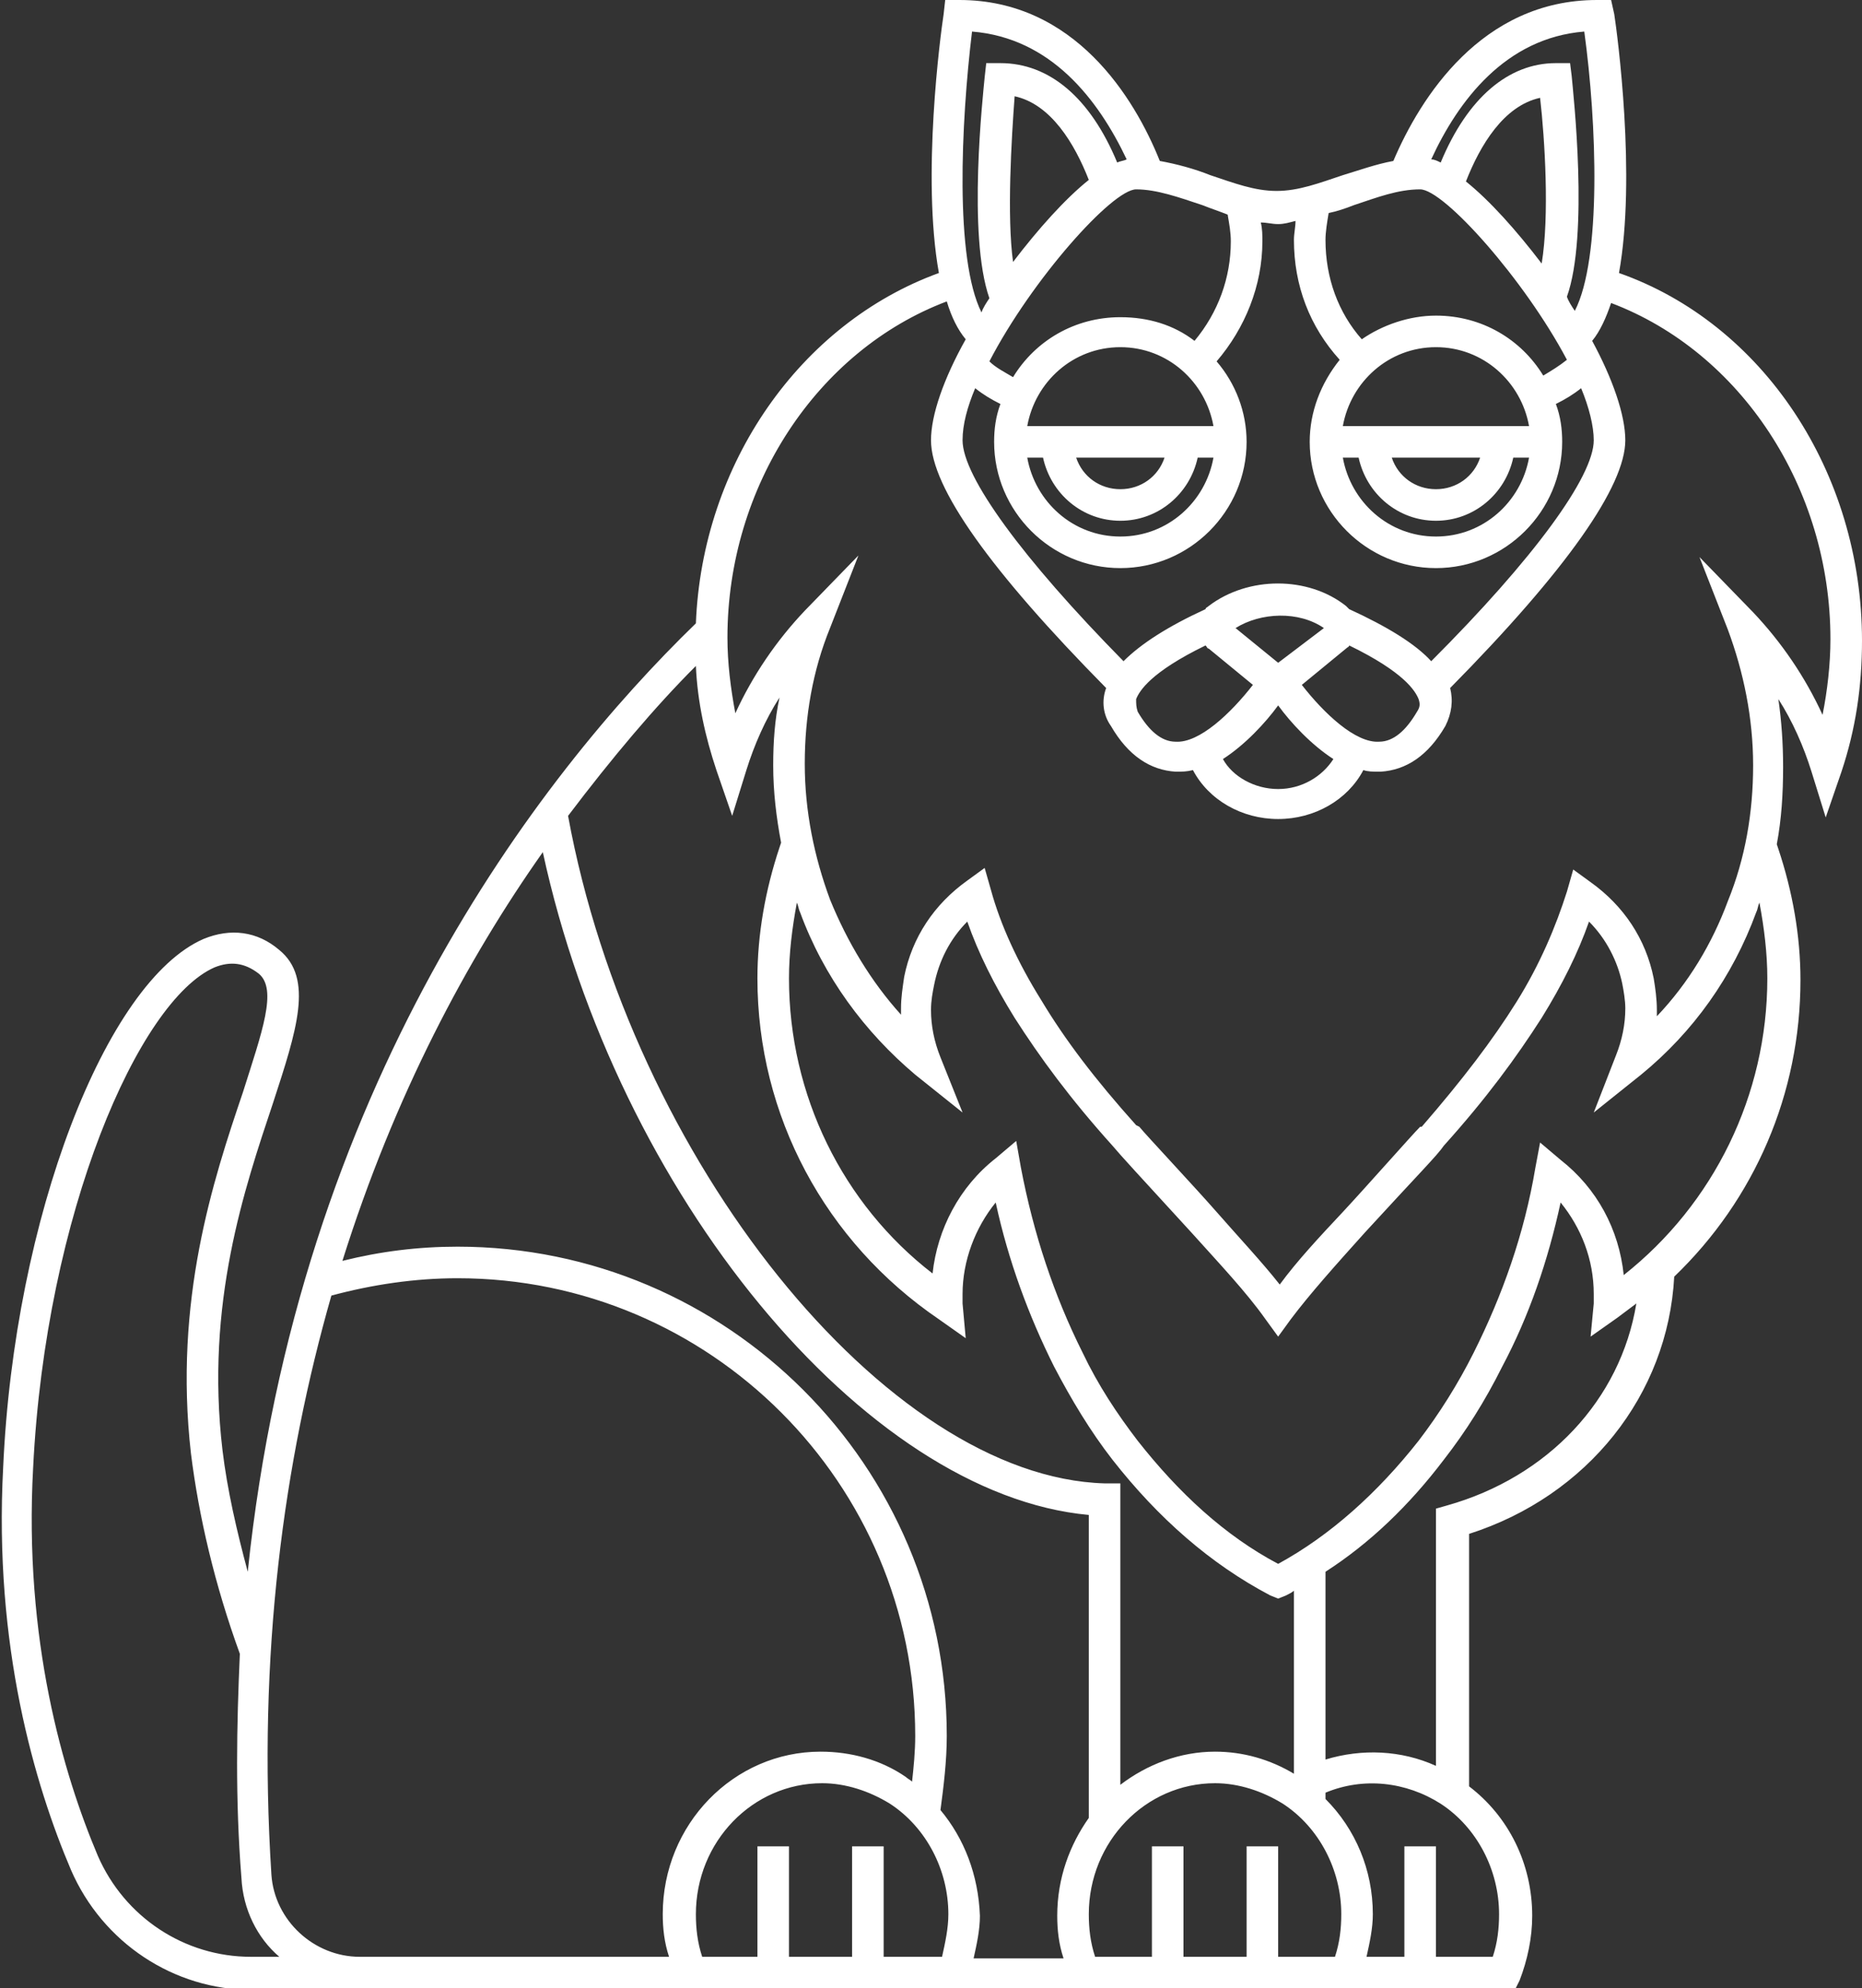 <?xml version="1.0" encoding="utf-8"?>
<!-- Generator: Adobe Illustrator 24.2.1, SVG Export Plug-In . SVG Version: 6.00 Build 0)  -->
<svg version="1.1" id="Layer_1" xmlns="http://www.w3.org/2000/svg" xmlns:xlink="http://www.w3.org/1999/xlink" x="0px" y="0px"
	 viewBox="0 0 118 126" style="enable-background:new 0 0 118 126;" xml:space="preserve">
<rect x="0" y="0" width="118" height="126" fill="#333333" stroke="none"/>
<style type="text/css">
	.st0{fill:#FFFFFF;}
</style>
<path class="st0" d="M102.6,17.3c1.1-6.1-0.1-15.1-0.3-16.4L102.1,0h-0.9c-7.3,0-11.2,6.2-12.9,10.2c-1.1,0.2-2.2,0.6-3.2,0.9
	c-1.5,0.5-2.8,1-4.2,1s-2.7-0.5-4.2-1c-1-0.4-2.1-0.7-3.2-0.9C71.9,6.2,68.1,0,60.8,0h-0.9l-0.1,0.9c-0.2,1.3-1.4,10.3-0.3,16.4
	c-8.8,3.2-15,12.1-15.4,22.2c-10,9.7-25.2,29.4-28.4,60.1c-0.7-2.6-1.3-5.2-1.6-7.7c-1.1-9.3,1.4-16.6,3.2-22
	c1.5-4.6,2.6-7.9,0.4-9.7c-1.4-1.2-3.1-1.4-4.8-0.7c-6.2,2.7-12,17.7-12.7,33.5c-0.6,11.3,2,20.1,4.3,25.5c2,4.6,6.5,7.6,11.5,7.6
	h6.6v0c0.1,0,0.2,0,0.3,0h45.3h2.2h13.4h2.2h10l0.3-0.6c0.5-1.3,0.8-2.7,0.8-4.1c0-3.3-1.5-6.3-4-8.2v-16c7.5-2.4,12.6-8.8,13-16.3
	c5.1-4.9,8-11.6,8-18.8c0-2.8-0.5-5.6-1.4-8.3l-0.1-0.3c0.3-1.6,0.4-3.2,0.4-4.9c0-1.5-0.1-2.9-0.3-4.3c0.9,1.4,1.6,3,2.1,4.6
	l0.9,2.9l1-2.9c0.9-2.7,1.3-5.4,1.3-8.3C118,29.9,111.7,20.5,102.6,17.3z M100.4,2c0.8,5.8,1.1,14.4-0.6,17.7
	c-0.2-0.3-0.4-0.6-0.5-0.9c1.4-3.9,0.4-12.9,0.3-14L99.5,4h-0.9c-3,0-5.6,2.2-7.3,6.3c-0.2-0.1-0.4-0.2-0.6-0.2
	C92.4,6.4,95.4,2.4,100.4,2z M97.7,16.7c-1.6-2.1-3.3-4-4.8-5.2c0.9-2.3,2.4-4.8,4.7-5.3C97.9,8.8,98.2,13.7,97.7,16.7z M85.8,13
	c1.5-0.5,2.8-1,4.2-1c1.5,0,6.6,5.7,9.3,10.8c-0.5,0.4-1,0.7-1.5,1C96.4,21.5,93.9,20,91,20c-1.7,0-3.4,0.6-4.7,1.5
	c-1.5-1.7-2.3-3.9-2.3-6.3c0-0.5,0.1-1.1,0.2-1.7C84.7,13.4,85.3,13.2,85.8,13z M91,22c3,0,5.4,2.2,5.9,5H85.1
	C85.6,24.2,88,22,91,22z M93.8,29c-0.4,1.2-1.5,2-2.8,2s-2.4-0.8-2.8-2H93.8z M86.1,29c0.5,2.3,2.5,4,4.9,4s4.4-1.7,4.9-4h1
	c-0.5,2.8-2.9,5-5.9,5s-5.4-2.2-5.9-5H86.1z M82.1,14c0,0.4-0.1,0.8-0.1,1.2c0,2.9,1,5.5,2.9,7.6C83.7,24.3,83,26.1,83,28
	c0,4.4,3.6,8,8,8s8-3.6,8-8c0-0.8-0.1-1.6-0.4-2.4c0.6-0.3,1.1-0.6,1.6-1c0.5,1.2,0.8,2.4,0.8,3.3c0,2.3-3.8,7.5-10.3,14
	c-1-1.1-2.8-2.2-5.2-3.3c-0.1-0.1-0.2-0.2-0.2-0.2c-2.4-1.9-6.2-1.9-8.7,0c-0.1,0.1-0.2,0.1-0.2,0.2c-2.4,1.1-4.1,2.2-5.2,3.3
	C64.8,35.4,61,30.2,61,27.9c0-1,0.3-2.1,0.8-3.3c0.5,0.4,1,0.7,1.6,1C63.1,26.4,63,27.2,63,28c0,4.4,3.6,8,8,8s8-3.6,8-8
	c0-1.9-0.7-3.7-1.9-5.1c1.8-2.1,2.9-4.8,2.9-7.6c0-0.4,0-0.8-0.1-1.2c0.4,0,0.7,0.1,1.1,0.1S81.7,14.1,82.1,14z M76.4,40.9
	c0.1,0.1,0.1,0.2,0.2,0.2l2.8,2.3c-1.4,1.8-3.4,3.7-4.9,3.6c-0.9,0-1.7-0.7-2.4-1.9C72,44.8,72,44.6,72,44.3
	C72.2,43.8,72.9,42.6,76.4,40.9z M81,42l-2.7-2.2c1.6-1,4-1.1,5.6,0L81,42z M81,44.7c0.8,1.1,2.1,2.5,3.5,3.4
	c-0.7,1.1-2,1.9-3.5,1.9c-1.5,0-2.9-0.8-3.5-1.9C78.9,47.2,80.2,45.8,81,44.7z M82.5,43.4l2.8-2.3c0.1-0.1,0.2-0.1,0.2-0.2
	c3.5,1.7,4.2,2.9,4.4,3.4c0.1,0.3,0.1,0.5-0.1,0.8c-0.7,1.2-1.5,1.9-2.4,1.9C85.9,47.1,83.9,45.2,82.5,43.4z M64.3,6.1
	c2.3,0.5,3.8,3,4.7,5.3c-1.5,1.2-3.2,3.1-4.8,5.2C63.8,13.7,64.1,8.8,64.3,6.1z M76.9,27H65.1c0.5-2.8,2.9-5,5.9-5
	S76.4,24.2,76.9,27z M66.1,29c0.5,2.3,2.5,4,4.9,4s4.4-1.7,4.9-4h1c-0.5,2.8-2.9,5-5.9,5s-5.4-2.2-5.9-5H66.1z M68.2,29h5.6
	c-0.4,1.2-1.5,2-2.8,2S68.6,30.2,68.2,29z M77.8,13.6c0.1,0.6,0.2,1.1,0.2,1.7c0,2.3-0.8,4.5-2.3,6.3c-1.3-1-2.9-1.5-4.7-1.5
	c-2.9,0-5.4,1.5-6.8,3.8c-0.5-0.3-1.1-0.6-1.5-1C65.4,17.7,70.5,12,72,12c1.3,0,2.7,0.5,4.2,1C76.7,13.2,77.3,13.4,77.8,13.6z
	 M61.6,2c5,0.4,8,4.3,9.8,8.1c-0.2,0.1-0.4,0.1-0.6,0.2C69.1,6.2,66.5,4,63.4,4h-0.9l-0.1,0.9c-0.1,1.1-1.1,10,0.3,14
	c-0.2,0.3-0.4,0.6-0.5,0.9C60.5,16.4,60.9,7.8,61.6,2z M44.1,42.2c0.1,2.3,0.6,4.5,1.3,6.6l1,2.9l0.9-2.9c0.5-1.6,1.2-3.2,2.1-4.6
	C49.1,45.6,49,47,49,48.5c0,1.7,0.2,3.3,0.5,4.9l-0.1,0.3C48.5,56.4,48,59.2,48,62c0,8.7,4.3,16.7,11.5,21.6l1.7,1.2L61,82.6
	c0-0.2,0-0.4,0-0.6c0-2.1,0.8-4.2,2.1-5.8c0.8,3.7,2.1,7.2,3.7,10.4c1.1,2.1,2.3,4.1,3.7,5.9c2.9,3.7,6.2,6.6,10,8.6l0.5,0.2
	l0.5-0.2c0.2-0.1,0.4-0.2,0.5-0.3v11.6c-1.5-0.9-3.2-1.4-5-1.4c-2.2,0-4.3,0.8-6,2.1V94l-1,0C56.2,93.6,40,73.5,36,51.7
	C38.8,48,41.5,44.8,44.1,42.2z M54,117l0,7h-4l0-7l-2,0l0,7h-3.5c-0.3-0.9-0.4-1.8-0.4-2.7c0-4.6,3.6-8.3,8-8.3c1.5,0,3,0.5,4.3,1.3
	c2.3,1.5,3.7,4.2,3.7,7c0,0.9-0.2,1.8-0.4,2.7H56l0-7L54,117z M59.6,114.7c0.2-1.5,0.4-3.1,0.4-4.7c0-17.1-13.9-31-31-31
	c-2.5,0-4.9,0.3-7.3,0.9c3.3-10.5,7.9-19.1,12.7-25.9c4.7,21.7,20.4,40.7,34.6,42v19.2c-1.2,1.7-2,3.8-2,6.2c0,0.9,0.1,1.8,0.4,2.7
	h-5.7c0.2-0.9,0.4-1.8,0.4-2.7C62,118.8,61.1,116.5,59.6,114.7z M15.9,124c-4.2,0-8-2.5-9.7-6.4C4,112.4,1.5,103.9,2.1,93
	c0.8-16.1,6.7-29.6,11.5-31.7c1-0.4,1.9-0.3,2.8,0.4c1.2,1,0.2,3.7-1,7.5c-1.9,5.6-4.4,13.2-3.3,22.9c0.5,4,1.5,8.3,3.1,12.7
	c-0.2,4.5-0.3,9.2,0.1,14.2c0.1,2,1,3.8,2.4,5H15.9z M17.2,118.8C16.3,104.8,18,92.6,21,82.1c2.6-0.7,5.3-1.1,8-1.1
	c16,0,29,13,29,29c0,1-0.1,2-0.2,2.9c-0.1-0.1-0.3-0.2-0.4-0.3c-1.6-1.1-3.5-1.6-5.4-1.6c-5.5,0-10,4.6-10,10.3
	c0,0.9,0.1,1.8,0.4,2.7H22.8C19.9,124,17.4,121.7,17.2,118.8z M83.7,124H81l0-7h-2l0,7h-4l0-7l-2,0l0,7h-2.7h-0.9
	c-0.3-0.9-0.4-1.8-0.4-2.7c0-4.6,3.6-8.3,8-8.3c1.5,0,3,0.5,4.3,1.3c2.3,1.5,3.7,4.2,3.7,7c0,0.9-0.1,1.8-0.4,2.7H83.7z M95,121.3
	c0,0.9-0.1,1.8-0.4,2.7H91l0-7h-2l0,7h-2.4c0.2-0.9,0.4-1.8,0.4-2.7c0-2.8-1.1-5.4-3-7.3v-0.4c2.4-1,5.1-0.7,7.3,0.7
	C93.6,115.8,95,118.5,95,121.3z M91.7,95.4L91,95.6v16.3c-2.2-1-4.7-1.1-7-0.4V99.6c2.8-1.8,5.3-4.2,7.5-7.1
	c1.4-1.8,2.6-3.7,3.7-5.9c1.7-3.2,2.9-6.7,3.7-10.4c1.3,1.6,2.1,3.6,2.1,5.8c0,0.2,0,0.4,0,0.6l-0.2,2.1l1.7-1.2
	c0.4-0.3,0.8-0.6,1.2-0.9C102.7,88.7,98.1,93.6,91.7,95.4z M112,62c0,7.4-3.4,14.3-9.1,18.8c-0.3-2.9-1.7-5.5-4-7.3l-1.3-1.1
	L97.3,74c-0.7,4.2-2.1,8.1-3.9,11.7c-1,2-2.2,3.9-3.5,5.6c-2.6,3.3-5.6,6-8.9,7.8c-3.4-1.8-6.3-4.5-8.9-7.8
	c-1.3-1.7-2.5-3.5-3.5-5.6c-1.8-3.6-3.1-7.5-3.9-11.7l-0.3-1.7l-1.3,1.1c-2.3,1.8-3.7,4.5-4,7.3C53.4,76.3,50,69.4,50,62
	c0-1.6,0.2-3.2,0.5-4.8c0.1,0.2,0.1,0.4,0.2,0.6c1.5,4.1,4.1,7.6,7.3,10.3l3,2.4L59.6,67C59.2,66,59,65,59,64c0-0.6,0.1-1.1,0.2-1.6
	c0.3-1.5,1-2.9,2.1-4c0.7,2,1.7,4,3,6.1c1.6,2.5,3.5,5.1,6.2,8.1l0,0c0.5,0.6,1.7,1.9,5,5.5c1.8,2,3.5,3.8,4.7,5.5l0.8,1.1l0.8-1.1
	c1.2-1.6,2.9-3.5,4.7-5.5c3.3-3.6,4.6-4.9,5-5.5l0,0c2.7-3,4.6-5.6,6.2-8.1c1.3-2.1,2.3-4.1,3-6.1c1.1,1.1,1.8,2.5,2.1,3.9
	c0.1,0.5,0.2,1.1,0.2,1.6c0,1-0.2,2-0.6,3l-1.4,3.6l3-2.4c3.3-2.7,5.8-6.2,7.3-10.3c0.1-0.2,0.1-0.4,0.2-0.6
	C111.8,58.8,112,60.4,112,62z M115.5,45.3c-1.1-2.4-2.6-4.6-4.4-6.5l-3.4-3.5l1.8,4.6c1,2.7,1.6,5.6,1.6,8.6s-0.5,5.9-1.6,8.6
	c-1,2.7-2.5,5.2-4.5,7.3c0-0.1,0-0.3,0-0.4c0-0.7-0.1-1.4-0.2-2c-0.5-2.5-1.9-4.6-4-6.1l-1.1-0.8l-0.4,1.4c-0.7,2.2-1.7,4.6-3.2,7
	c-1.5,2.4-3.4,4.9-6,7.9L90,71.4c-0.5,0.5-3.5,3.9-4.9,5.4c-1.5,1.6-2.9,3.1-4,4.6c-1.1-1.4-2.6-3-4-4.6c-1.4-1.6-4.5-4.9-4.9-5.4
	L72,71.3c-2.6-2.9-4.5-5.4-6-7.9c-1.5-2.4-2.6-4.8-3.2-7l-0.4-1.4l-1.1,0.8c-2.1,1.5-3.5,3.6-4,6.1c-0.1,0.7-0.2,1.3-0.2,2
	c0,0.1,0,0.3,0,0.4c-1.9-2.1-3.4-4.6-4.5-7.3c-1-2.7-1.6-5.6-1.6-8.6s0.5-5.9,1.6-8.6l1.8-4.6l-3.4,3.5c-1.8,1.9-3.3,4.1-4.4,6.5
	c-0.3-1.6-0.5-3.2-0.5-4.8c0-9.6,5.7-18.2,13.9-21.3c0.3,1,0.7,1.8,1.2,2.4C59.8,24,59,26.3,59,27.9c0,3,3.8,8.3,11.1,15.7
	c-0.3,0.8-0.2,1.7,0.3,2.4c1.1,1.9,2.5,2.8,4.1,2.9c0,0,0.1,0,0.1,0c0.3,0,0.6,0,1-0.1c1,1.9,3.1,3.1,5.4,3.1c2.3,0,4.4-1.2,5.4-3.1
	c0.3,0.1,0.6,0.1,1,0.1c0,0,0.1,0,0.1,0c1.6-0.1,3-1,4.1-2.9c0.4-0.8,0.5-1.6,0.3-2.4c7.4-7.5,11.1-12.8,11.1-15.7
	c0-1.6-0.8-3.9-2.1-6.3c0.5-0.6,0.9-1.5,1.2-2.4c8.2,3.1,13.9,11.7,13.9,21.3C116,42.1,115.8,43.8,115.5,45.3z"/>
</svg>
